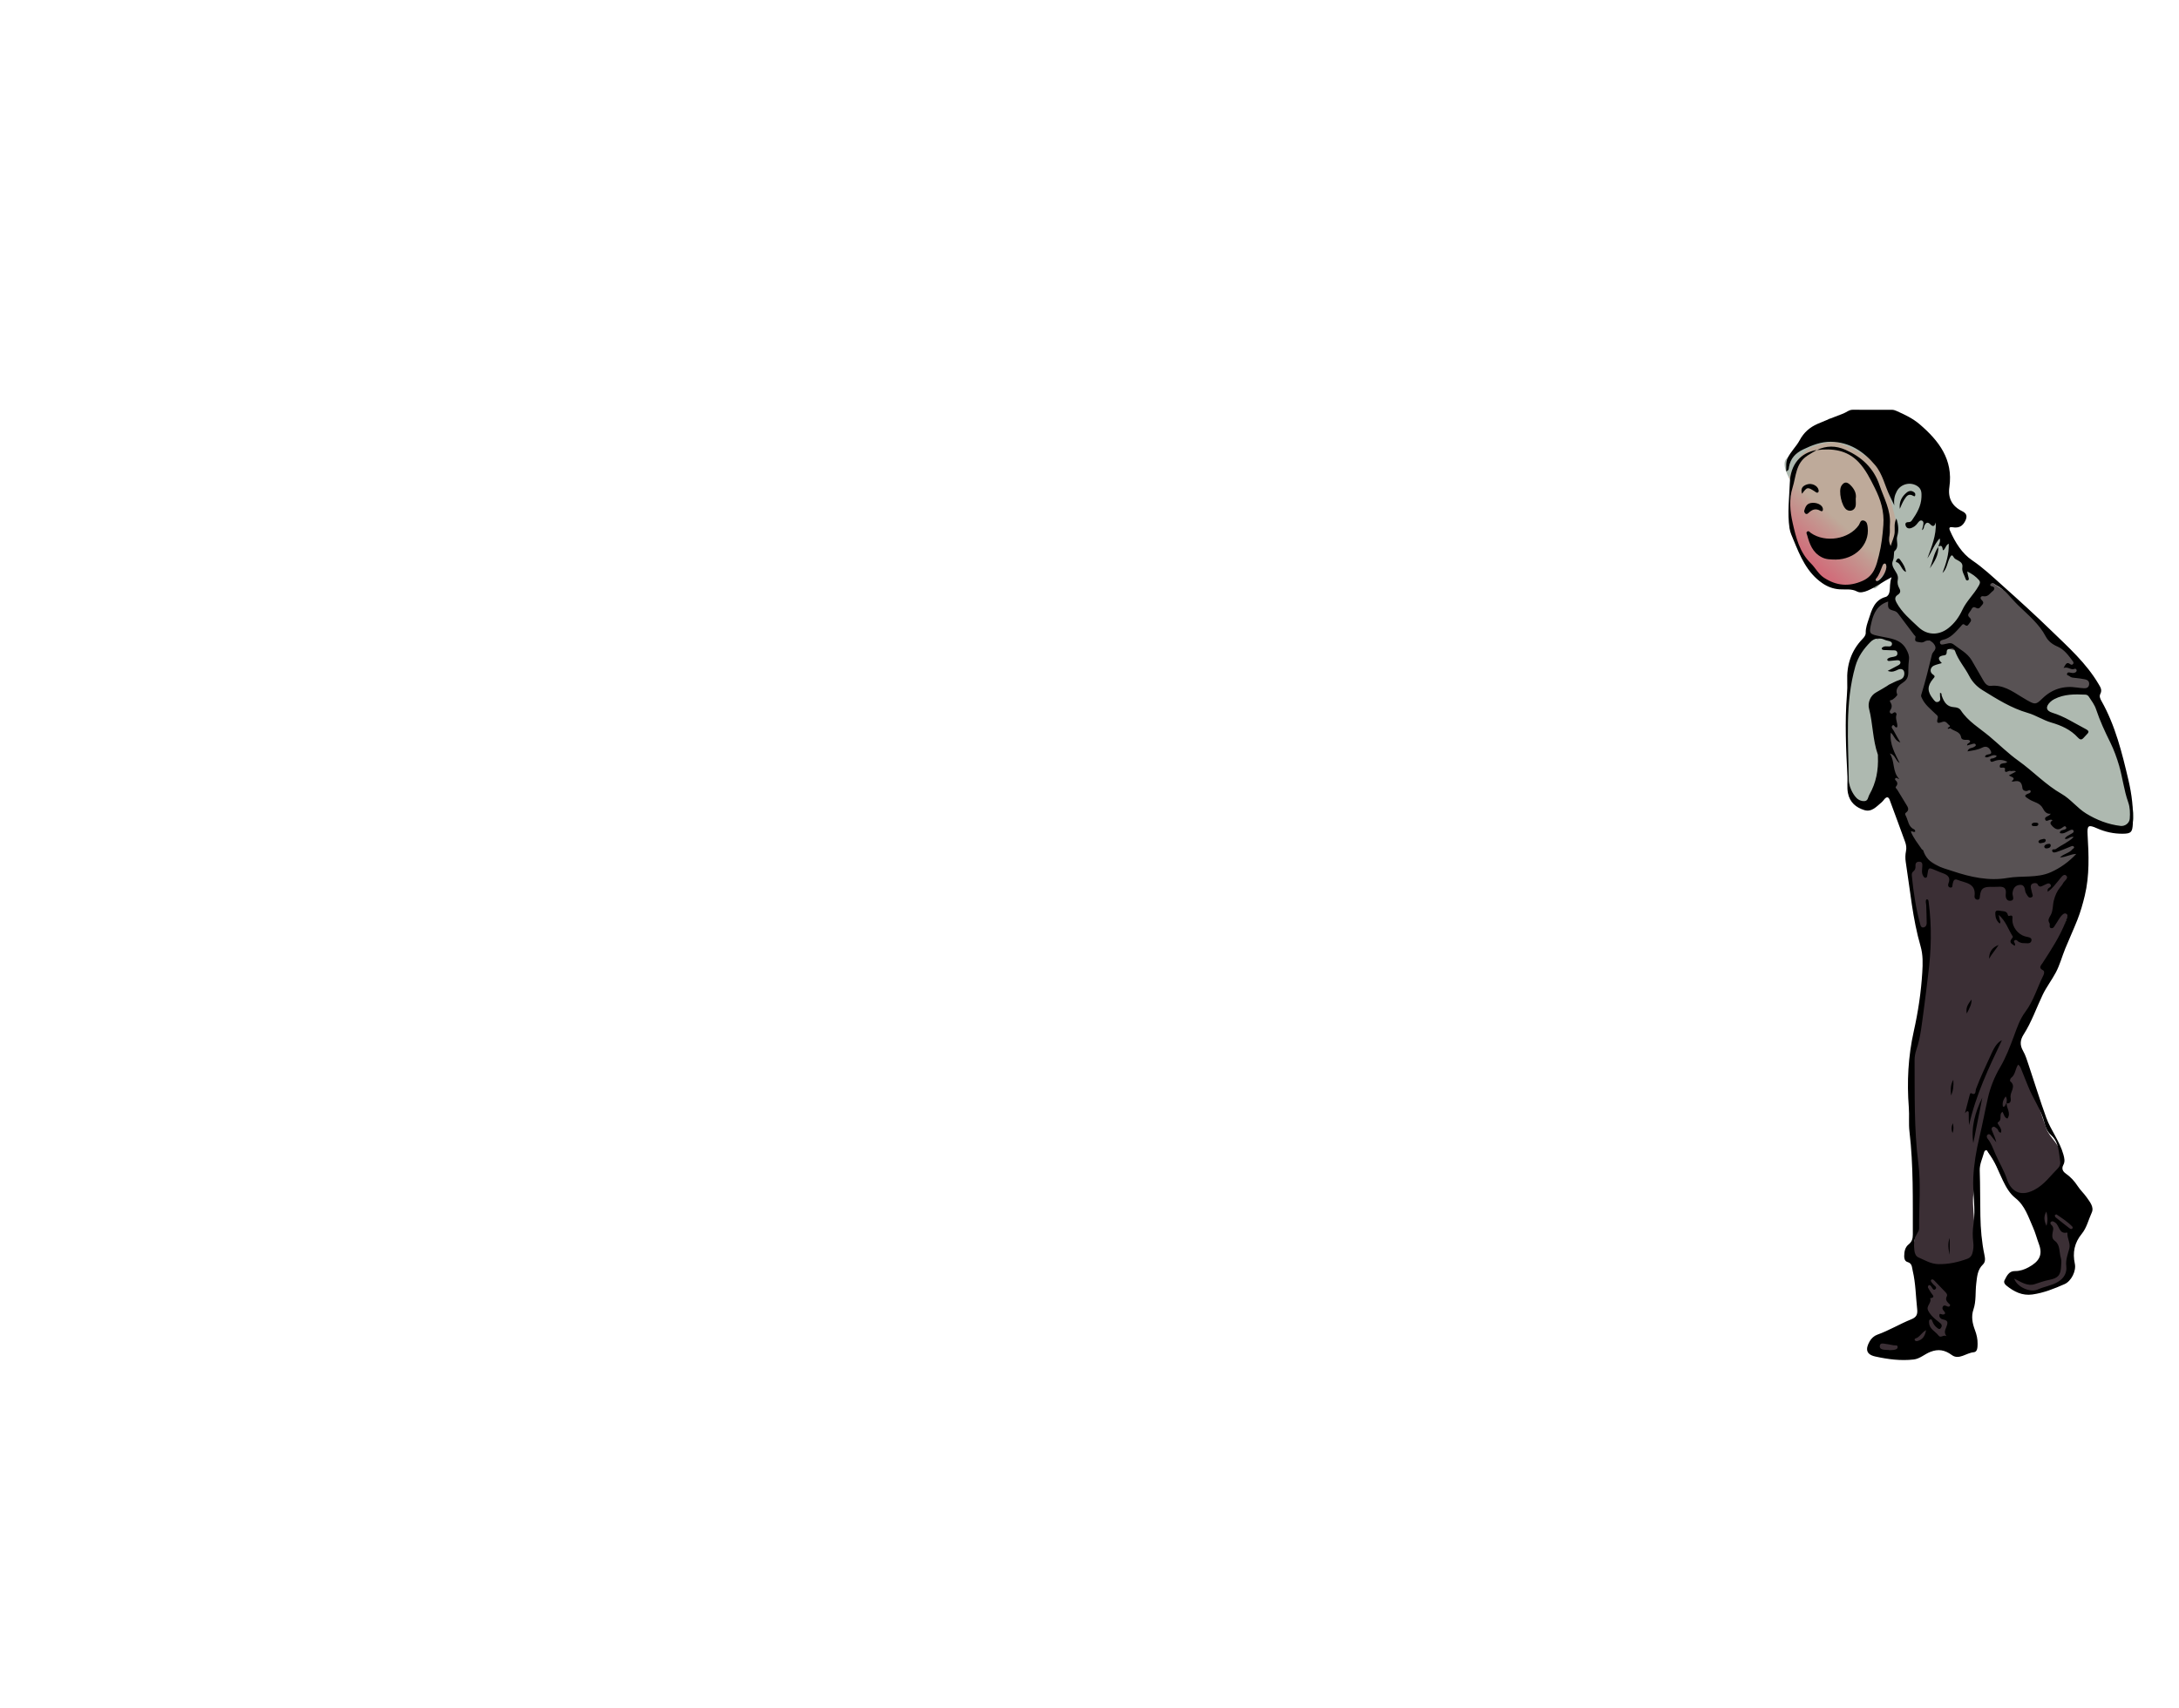 <?xml version="1.0" encoding="UTF-8"?>
<svg id="personnage2" xmlns="http://www.w3.org/2000/svg" xmlns:xlink="http://www.w3.org/1999/xlink" viewBox="0 0 1849.91 1450.57">
  <defs>
    <style>
      .cls-1 {
        fill: url(#Dégradé_sans_nom_6);
      }

      .cls-1, .cls-2, .cls-3, .cls-4, .cls-5 {
        stroke-width: 0px;
      }

      .cls-3 {
        fill: #3b2f35;
      }

      .cls-4 {
        fill: #585254;
      }

      .cls-5 {
        fill: #aeb9b0;
      }
    </style>
    <linearGradient id="Dégradé_sans_nom_6" data-name="Dégradé sans nom 6" x1="1560.39" y1="441.42" x2="1428.41" y2="589.41" gradientUnits="userSpaceOnUse">
      <stop offset="0" stop-color="#beaa9a"/>
      <stop offset=".05" stop-color="#c39991"/>
      <stop offset=".2" stop-color="#d06f7b"/>
      <stop offset=".36" stop-color="#dc4d68"/>
      <stop offset=".51" stop-color="#e4325a"/>
      <stop offset=".67" stop-color="#eb1f50"/>
      <stop offset=".83" stop-color="#ee134a"/>
      <stop offset="1" stop-color="#f01048"/>
    </linearGradient>
  </defs>
  <g>
    <path class="cls-5" d="m1524.48,415.61c-.51-1.52-13.65-19.21-8.09-25.78,5.56-6.57,36.39-34.37,36.39-34.37,0,0,65.21,5.05,72.79,10.11,7.58,5.05,25.78,55.6,25.78,59.14s-1.52,15.67-.51,21.74c1.01,6.07,9.1,17.19,15.67,24.26s16.18,13.14,16.18,18.7-2.02,15.67-8.09,20.22c-6.07,4.55-4.04,9.1-11.12,15.67-7.08,6.57-10.61,13.65-16.68,14.15-6.07.51-18.2-.51-21.23-5.05-3.03-4.55-16.68-23.25-18.7-23.76s2.02-5.56,2.53-9.1c.51-3.54-2.02-8.59-2.02-10.61s-5.05-.51-8.09,2.02-9.1,11.12-9.1,4.04,7.58-54.59,2.02-74.3c-5.56-19.71-67.73-7.08-67.73-7.08Z"/>
    <path class="cls-5" d="m1582.1,543.5c-3.29,3.84-8.59,19.21-10.11,25.78s-4.04,32.35-4.04,34.88,0,36.9.51,43.47c.51,6.57,1.01,22.75,4.55,28.31,3.54,5.56,14.15,14.15,19.71,4.04,5.56-10.11,7.08-11.63,7.08-22.75s3.03-18.2-1.52-31.34c-4.55-13.14-6.57-26.28-6.57-26.28,0,0,8.09-7.58,10.11-10.61s7.58-6.57,10.11-9.1,7.08-1.01,6.07-11.63c-1.01-10.61-1.52-18.7-6.07-20.22s-4.55-3.54-8.09-5.05c-3.54-1.52-18.7-3.03-21.74.51Z"/>
    <path class="cls-5" d="m1649.33,547.04c-1.92,1.92-8.59,13.14-8.59,13.14,0,0-3.54,10.11-4.55,15.16s-7.58,12.64-.51,18.7c7.08,6.07,11.63,16.18,24.77,22.75,13.14,6.57,49.54,35.38,65.21,47.01,15.67,11.63,28.81,22.75,34.37,25.78,5.56,3.03,13.65,5.56,19.71,9.1,6.07,3.54,18.7,11.12,24.26,6.07,5.56-5.05,11.63-5.56,4.04-26.79-7.58-21.23-17.69-59.14-20.22-66.22-2.53-7.08-12.64-27.3-12.64-27.3,0,0-11.12-.51-20.22,1.52-9.1,2.02-16.68,6.07-19.71,9.6-3.03,3.54-4.55,8.59-9.6,9.1-5.05.51-26.28-14.66-31.34-15.67-5.05-1.01-14.15-7.08-17.69-13.65s-11.12-20.72-15.16-23.76c-4.04-3.03-9.1-7.58-12.13-4.55Z"/>
    <path class="cls-4" d="m1681.93,494.97s-15.16,28.81-21.99,34.88c-6.82,6.07-19.71,20.47-25.78,11.37-6.07-9.1-15.16-9.86-17.44-16.68-2.27-6.82-12.13-18.96-13.65-16.68-1.52,2.27-9.86,3.03-11.37,6.82s-4.55,13.65-5.31,19.71c-.76,6.07,7.58,8.34,7.58,8.34,6.82-2.27,14.66,1.52,17.94,5.31,3.29,3.79,4.8,4.55,4.8,12.89s6.07,9.86-.76,16.68c-6.82,6.82-14.41-3.79-16.68,14.41-2.27,18.2,6.82,53.07,7.58,68.24.76,15.16,13.65,59.14,19.71,63.69,6.07,4.55,15.92,18.96,28.05,18.96s62.17,11.37,73.55,6.82c11.37-4.55,32.6-8.34,35.64-17.44,3.03-9.1,6.07-9.1,2.27-20.47-3.79-11.37-21.06-34.25-28.73-39.87-7.67-5.62-32.69-23.06-38.75-30.64-6.07-7.58-28.05-28.81-37.15-32.6-9.1-3.79-26.54-17.44-26.54-19.71s1.26-13.65,1.26-13.65l7.08-20.47,8.34-4.55,12.89,3.03,12.13,21.99,6.82,5.31s18.2,12.13,21.99,12.13,15.42,13.9,20.22,11.88c4.8-2.02,8.59-9.6,16.18-12.64s23.5-4.55,28.05-6.07c4.55-1.52,11.37-5.31,7.58-9.86-3.79-4.55-33.36-37.91-37.91-40.94-4.55-3.03-38.67-34.12-38.67-34.12l-18.2-11.63-.76,5.56Z"/>
    <path class="cls-3" d="m1619,723.2c0,3.79,5.31,41.7,6.82,51.56,1.52,9.86,12.13,30.33,11.37,34.12s-3.79,32.6-5.31,40.19c-1.52,7.58-7.58,41.7-8.34,53.07-.76,11.37.76,61.42.76,65.96s4.55,36.39,3.79,47.77c-.76,11.37-2.27,34.88-2.27,34.88l-3.79,18.2s13.65,23.5,10.61,31.84c-3.03,8.34-3.79,23.5-13.65,26.54-9.86,3.03-28.81,10.61-28.81,15.16s10.61,12.13,25.02,6.07c14.41-6.07,15.92-12.89,25.02-10.61,9.1,2.27,17.44,14.41,22.75,10.61,5.31-3.79,3.79-32.6,3.79-32.6,0,0,10.61-45.49,11.37-50.04.76-4.55-3.79-38.67-3.03-49.28.76-10.61,6.82-47.01,6.82-47.01,0,0,12.89,18.2,14.41,22.75s15.92,24.26,18.2,24.26,12.13,12.13,14.41,18.2c2.27,6.07,12.13,24.26,11.37,32.6-.76,8.34-13.65,18.2-18.96,16.68s-16.68-.76-16.68,3.03,9.1,11.37,15.16,10.61c6.07-.76,25.78-4.55,30.33-8.34,4.55-3.79,6.82-10.61,6.82-18.96s2.27-15.16,7.58-25.78c5.31-10.61,12.89-8.34,3.03-24.26-9.86-15.92-18.2-28.05-18.2-28.05,0,0,.76-3.03,0-12.13-.76-9.1-9.1-13.65-12.13-21.99-3.03-8.34-12.89-38.67-14.41-43.22-1.52-4.55-9.86-22.75-10.61-26.54s21.99-44.73,25.02-54.59,21.99-67.48,21.99-67.48l4.55-34.12s-21.23,10.61-30.33,12.13c-9.1,1.52-39.43,5.31-43.22,6.07-3.79.76-31.84-7.58-31.84-7.58l-31.84-18.96-7.58-.76Z"/>
    <path class="cls-1" d="m1518.92,405.5c-1.52,0,3.03.51,2.02,8.09-1.01,7.58-4.04,36.9,1.01,40.94,5.05,4.04,9.6,27.8,16.18,30.83,6.57,3.03,11.63,13.65,25.27,12.13s17.69-.51,24.77-2.02c7.08-1.52,14.66-11.12,17.19-19.21,2.53-8.09,5.05-25.27,4.55-31.34-.51-6.07-6.57-25.78-10.61-40.44-4.04-14.66-30.83-25.78-37.91-28.31-7.08-2.53-22.15,2.66-24.26,4.04-13.14,8.59-14.66,18.2-14.66,18.2"/>
  </g>
  <g>
    <path class="cls-2" d="m1534.29,387.03c-9.81,6.36-9.45,17.52-12.45,27.02-3.12,9.9-2.14,20.15.07,29.92,2.8,12.35,5.81,24.92,15.42,34.35,3.94,3.87,6.46,9.13,11.15,12.22,10.41,6.83,21.03,7.93,32.86,2.66,9.83-4.38,11.65-13.09,13.79-21.52,2.14-8.41,3.14-17.09,3.79-25.88.85-11.56-2.3-21.51-7.27-31.44-3.92-7.83-7.78-15.71-13.87-22.08-9.76-10.22-22.18-11.72-35.41-10.08,8.08-3.89,16.14-3.91,24.37-.27,13.82,6.12,23.99,15.43,28.97,30.2,3.68,10.92,9.7,21.11,8.76,33.3-.23,2.98.21,6-.3,9.05-.42,2.52-.88,5.23.98,9.15,1.39-4.62,3.08-7.74,3.36-11.46.28-3.7-.77-7.6,1.47-11.87,1.9,5.47,2.07,10.67.73,14.96-1.3,4.15,2.11,8.98-2.34,12.73-.69.59-.21,5.1-1.16,7.47-1.05,2.61-.93,4.46.41,7.01,1.58,3,4.35,5.79,3.55,9.74-.53,2.61,0,5.12,1.28,7.34,1.39,2.42.89,4.1-1.31,5.53-2.72,1.76-2.49,3.94-1.1,6.5,4.58,8.49,11.9,14.56,18.72,20.99,7.52,7.09,17.39,7.07,25.39.77,5.26-4.14,8.99-9.33,11.79-15.37,3.49-7.52,9.78-13.18,13.82-20.36.91-1.62,1.93-3.21.31-5.07-2.62-3-5.74-5.22-9.93-7.28.47,2.25.67,3.73,1.11,5.13.34,1.09.53,2.06-.75,2.46-1.03.32-1.52-.57-1.77-1.36-1-3.2-3.3-6.17-2.75-9.61.52-3.27-1.17-4.55-3.49-5.9-1.4-.81-3-1.23-3.94-2.94-1.24-2.24-2.03-1.74-3.22.55-2.2,4.24-2.39,9.37-6.22,12.98,2.96-7.94,5.65-15.89,5.31-24.92-2.89,1.41-2.51,4.56-4.95,5.69-.45-2.21-.36-5.06-3.84-3.27l.07.07c.16-2.13,2.11-4.07.95-6.96-4.67,5.36-6.71,11.63-10.36,16.95,3.6-9.86,7.69-19.45,7.14-30.58-.98,3.38-2.31,4.08-4.73,1.6-2.41-2.47-3.94-1.08-5.06,1.48-.46,1.04-.09,2.55-1.95,3.54.36-1.36.59-2.15.78-2.95.43-1.82,1.07-4.24-.66-5.09-1.79-.88-3.14,1.22-4.27,2.68-1.27,1.64-2.91,2.85-4.85,3.53-2.2.77-4.15.27-4.88-2.12-.72-2.34.84-2.92,2.83-2.9,1.08,0,1.92-.58,2.53-1.46,4.2-5.99,7.86-12.26,8.1-19.81.1-3.27.23-6.59-3.13-9.03-5.85-4.24-14.41-2.26-17.77,4.06-1.79,3.38-2.77,6.74-2.14,12.01-1.75-3.6-2.77-5.71-3.8-7.83-4.25-8.74-6.07-18.67-12.5-26.32-9.78-11.64-21.76-19.59-37.47-19.82-8.33-.12-15.99,2.86-23.53,6.46-6.63,3.18-10.88,7.69-12.14,14.93-.22,1.26.16,2.75-2.31,3.72.13-4.06-.58-7.61,1.24-11.39,2.67-5.55,7.3-9.7,10.14-15.02,3.48-6.53,8.6-11.02,15.17-13.89,7.22-3.15,14.56-6.03,21.93-8.81,2.64-1,4.73-3.19,7.86-3.17,11.15.08,22.29-.03,33.44.03,1.3,0,2.67.44,3.87.98,6.88,3.08,13.75,6.29,19.52,11.23,16.35,14,28.7,29.94,25.32,53.39-1.36,9.42,2.27,16.32,10.95,20.54,3.57,1.74,4.55,4.1,2.54,8.17-2.38,4.83-5.82,6.23-10.65,5.43-2.75-.46-3.39.42-2.31,2.9,4.32,9.87,10.18,19.35,18.81,25.17,9.24,6.24,17.24,13.82,25.34,21.05,14.13,12.62,28.18,25.4,41.8,38.63,14.54,14.12,29.68,27.58,40.12,45.27,1.5,2.54,3.32,5.06,1.6,8.35-1.15,2.2-.13,4.28.97,6.23,11.78,20.92,17.44,44.06,22.84,67.05,2.81,11.95,4.41,24.55,3.73,37.15-.38,7.02-1.4,8.37-8.53,8.43-7.67.06-14.95-1.52-22-4.66-7.18-3.2-8.34-2.43-7.88,5.32,1.04,17.39,1.73,34.76-2.37,51.86-1.67,6.97-3.65,13.93-6.28,20.59-3.26,8.25-7,16.32-10.36,24.54-2.73,6.67-4.51,13.68-7.94,20.14-3.47,6.53-8,12.36-11.21,19.06-5.35,11.18-9.36,23.03-16.08,33.51-3.09,4.82-3.4,9.05-.51,14.09,2.15,3.75,3.39,8.05,4.78,12.18,4.98,14.79,9.53,29.74,14.85,44.4,3.94,10.86,11.5,20.12,14.61,31.45.83,3.04,1.51,5.77-.09,8.77-1.6,2.99-.63,5.42,2.15,7.35,4.06,2.83,7.34,6.43,10.04,10.58,2.28,3.5,5.47,6.41,7.76,9.73,2.47,3.58,6.34,8.12,4.19,12.76-2.8,6.05-4.21,12.85-8.54,18.13-6.19,7.53-7.87,15.96-5.82,25.37,1.31,6-3,14.75-8.71,17.26-8.78,3.86-17.68,7.45-27.28,8.8-8.65,1.22-15.7-2.36-22.16-7.6-1.45-1.17-2.39-2.77-1.54-4.44,1.9-3.72,3.74-7.92,8.86-7.84,4.25.07,8.16-1.35,11.58-3.22,8.83-4.82,12.28-10.3,8.75-19.7-1.77-4.72-2.99-9.67-5.05-14.25-3.95-8.82-6.75-18.33-14.85-24.76-4.93-3.91-7.89-9.18-10.68-14.93-3.86-7.96-6.76-16.51-12.26-23.64-.58-.75-.62-2.09-1.92-2.07-1.27.01-1.65,1.19-1.89,2.08-1.33,5.01-3.76,9.66-3.58,15.16.43,12.83.3,25.68.54,38.52.21,11.11,1.14,22.17,3.43,33.06.61,2.93,1.02,5.97-1.25,8.14-4.72,4.51-4.98,10.35-5.69,16.2-.9,7.35.07,14.9-2.4,22.09-2.03,5.91-.83,11.81,1.26,17.33,1.48,3.89,2.35,7.72,2.28,11.78-.05,2.85-.03,6.87-3.27,7.14-6.32.52-12.56,6.81-18.57,2.4-6.06-4.45-11.6-5.3-18.23-2.72-4.86,1.88-8.9,5.86-14.14,6.47-10.98,1.29-21.95-.17-32.62-2.52-7.97-1.76-8.49-6.42-4.77-12.94,1.41-2.47,3.78-4.64,6.42-5.58,9.98-3.56,19.04-9.1,28.81-13.04,4.25-1.71,5.62-3.87,5.07-8.74-1.2-10.84-1.25-21.79-3.78-32.51-.75-3.17-.43-6.28-4.47-7.45-2.16-.63-2.8-2.81-2.76-4.96.07-3.78.6-7.46,3.8-10.02,2.73-2.18,3.54-4.82,3.53-8.35-.11-29.2.59-58.41-2.87-87.51-.79-6.68,0-13.53-.53-20.26-1.71-21.83-.59-43.41,4.2-64.83,3.68-16.45,6.21-33.12,7.22-49.96.45-7.43.7-14.82-1.46-22.27-6.78-23.38-8.84-47.65-12.59-71.6-.46-2.95-.4-6.15.21-9.07.6-2.86.16-5.41-.74-7.92-4.28-11.87-8.71-23.69-13.06-35.53-1-2.73-2.45-2.99-4.38-.89-.79.86-1.42,1.91-2.31,2.65-4.36,3.61-8.52,8.76-14.87,6.8-6.97-2.15-12.38-6.49-13.92-14.51-.91-4.74-.18-9.39-.42-14.06-1.2-23.11-2.31-46.22-.44-69.33.31-3.86.44-7.61.27-11.51-.6-13.63,3.29-25.9,12.95-35.91,1.49-1.55,2.8-3.25,2.74-5.22-.11-4.2,1.37-8.02,2.6-11.8,2.54-7.8,4.78-16.05,14.32-18.68,1.85-.51,2.87-2.34,3.24-4.26.74-3.83-.04-7.77,1.85-12.51-7.78,4-13.59,8.58-20.41,11.42-3,1.25-6.4,2.1-8.8.82-5-2.69-10.12-1.54-15.18-1.93-5.33-.4-10.1-2.2-14.49-5.23-13.07-8.99-18.8-22.91-24.48-36.78-1.3-3.18-2.8-6.28-3.35-9.95-1.93-12.87-.19-25.63.26-38.42.56-15.66,8.99-25.6,22.98-27.97-2.73,1.63-5.51,3.17-8.17,4.89Zm168.44,543.98c-2.09,2.95-3.04,5.5-2.28,8.72,2.44.22,1.82-2.28,3.07-2.98-.1,4.36,4.04,8.45.73,13.06-2.69-.75-2.89-3.61-4.16-5.7-3.5,2,.25,6.55-3.86,8.85-1.72.97,4.13,4.95,2.48,8.85-2.39-.22-2.02-2.67-3.4-3.55-1.12-.72-2.1-2.1-3.53-1.28-1.48.85-.92,2.37-.4,3.62,1.27,3.03,2.61,6.03,3.45,9.37-1.41-1.73-2.9-3.41-4.2-5.22-.75-1.04-1.59-2.12-2.81-1.49-1.51.78-1.24,2.57-.45,3.55,3.13,3.89,4.69,8.52,6.62,12.99,3.12,7.21,7.29,13.84,9.81,21.47,2.91,8.81,10.15,15.91,23.18,9.15,8.6-4.46,13.77-12.04,20.23-18.49,1.36-1.36,2.13-3.45,1.88-5.13-1.21-8.12-.98-16.83-7.87-23.01-3.02-2.71-4.62-6.56-5.46-10.05-2.78-11.5-9.94-20.9-14.1-31.69-1.81-4.69-3.84-9.29-5.63-13.99-.61-1.6-1.22-3.06-2.7-4.05-2.52,3.67-2.21,8.56-6.05,11.34-.62.45-1.04,2.5-.72,2.75,5.34,4.2.14,8.76.3,13.08.06,1.67,1.45,6.11-3.4,5.67.01-1.63.88-3.3-.71-5.84Zm35.64-175.66c.42-1.72,4.04-2.13,2.47-4.28-1.47-2.01-3.69-.2-5.49.54-2.03.84-3.98,2.59-5.58-.89-.45-.97-2.75-1.18-4.24-.4-1.4.73-1.61,2.13-1.4,3.52.2,1.33.73,2.61.91,3.93.2,1.48,1.81,3.46-.67,4.29-2.04.68-2.93-1.22-3.81-2.63-.53-.85-1.07-1.8-1.2-2.76-.41-3.13-1.23-5.85-5.18-5.22-3.76.6-5.19,3.37-5.61,6.85-.04.33-.03.68.01,1.01.29,2.2,1.88,5.33-1.84,5.58-3.61.24-4.19-3.28-3.88-5.87.66-5.5-2.2-6.34-6.59-6.01-2.18.17-4.39.02-6.58.05-6.26.1-8.02,1.64-8.79,7.79-.17,1.35-.02,2.99-1.81,3.1-1.84.11-2.96-1.46-2.76-2.98,1.46-11.27-7.91-11.15-14.47-13.86-3.19-1.32-3.58,1.44-4.12,3.54-.31,1.23.21,3.12-1.78,3.02-2.07-.11-2.38-2.1-1.82-3.45,2.19-5.26-.72-7.33-4.99-8.84-2.06-.73-4.06-1.6-6.07-2.45-5.86-2.49-5.88-2.5-6.83,4.01-.15,1.04-.12,2.14-1.36,2.37-1.23.23-1.73-.83-2.24-1.69-1.49-2.53-.77-5.26-.67-7.93.07-1.91.21-3.93-2.56-3.98-2.35-.04-3.4,1.28-3.23,3.53.15,1.99-.29,3.58-1.99,4.85-1.18.88-1.21,2.42-1.08,3.76,1.35,14.08,3.52,28.03,7.28,41.69.35,1.26,1.09,2.22,2.5,1.98,1.99-.34,2.81-1.93,2.8-3.71-.03-5.06-.23-10.13-.4-15.19-.05-1.63-.9-3.28.15-4.89,1.88-.21,1.78,1.22,1.92,2.31,2.77,20.55,2.22,41-.42,61.57-1.29,10-2.33,20.07-3.75,30.06-1.61,11.32-2.52,22.79-6.29,33.74-.97,2.83-1.51,5.96-1.49,8.95.18,29.02-.53,58.05,3.15,86.99,2.35,18.45.47,37.13.7,55.7.02,1.78-.95,3.18-1.82,4.64-2.66,4.43-2.79,9.33-2.19,14.24.28,2.33,1.18,4.85,3.54,5.85,5.47,2.32,10.41,5.55,16.97,5.65,8.64.13,16.63-1.66,24.54-4.57,2.16-.79,3.56-2.36,4.2-4.7.82-2.98,1.14-6.03.75-9.03-.68-5.25-.62-10.46.18-15.64,2.03-13.17-.83-26.31-.19-39.43.57-11.58,2.5-23.03,5.21-34.35,2.65-11.12,4.7-22.38,7.24-33.52,2.1-9.19,5.61-17.88,10.41-26.03,4.86-8.26,8.27-17.22,11.58-26.15,2.68-7.25,5.04-14.5,9.77-20.82,7.02-9.37,10.18-20.73,15.35-31.05.68-1.35,1.03-3.55-.33-4.23-4.24-2.11-1.69-4.17-.31-6.31,7.29-11.28,14.7-22.49,19.56-35.13.48-1.25.82-2.55,1.26-3.81.37-1.05.38-2.06-.64-2.68-1.16-.7-2.18-.32-3.19.57-2.59,2.27-3.93,5.42-5.86,8.16-1.07,1.52-1.83,3.8-3.89,3.44-2.26-.39-.68-3.06-1.45-4.25-1.87-2.91-.1-4.74,1.14-7.07,1.99-3.75,1.49-8.18,2.56-12.27,1.12-4.26,2.66-7.79,5.31-11.08.85-1.05,1.79-2.08,2.37-3.27,1.13-2.33,5.54-4.63,2.47-6.96-2.08-1.58-4.51,2.54-6.28,4.58-2.71,3.14-5.02,6.63-9.15,9.41,0-1.23-.06-1.56.01-1.87Zm-149.53-227.01c-2.43,10.31-2.02,10.02,8.37,12.19,7.86,1.64,16.52,2.17,21.16,10.79,1.51,2.8,2.66,5.33,2.3,8.52-.32,2.85-.57,5.72-.55,8.58.03,4.41.22,8.11-4.62,11.22-2.11,1.36-7.11,4.86-4.78,10.09.38.85-3.72,4.6-5,4.71-1.82.17-1.28,1.09-.72,2.01,1.26,2.07,1.34,4.13.04,6.19-.56.88-1.17,1.77-.34,2.74.82.95,1.77.75,2.65-.01,1.89-1.63,2.95.82,2.78,1.25-1.45,3.75,1.14,7.31.6,10.79-2.26,1.34-2.51-3.09-4.2-1.25-1.42,1.54.59,3.1,1.29,4.49,1.53,3.08,3.35,6.01,5.53,9.85-4.87-1.64-5.23-6.1-8.16-8.34-1.09,9.81,3.62,17.64,7.54,25.79-3.52-2.02-3.62-7.07-8.32-8.14,4.42,6.6,1.95,15.37,7.94,21.6-1.42.09-1.93-1.39-2.97-.73-.71.45-.69,1.25-.2,1.73,1.87,1.81,2.22,3.48.35,5.64-.7.8.69,1.72,1.19,2.55,2.52,4.15,5,8.33,7.57,12.45,1.5,2.4,3.01,4.67-.16,6.98-1.3.95-.48,2.01.05,3.11,1.92,3.99,2.02,9.08,6.99,11.2.46.19.62,1.07.89,1.58-1.33,1.49-2.23-.59-3.81.17,2.19,5.56,5.97,10.16,9.29,15.02.27.39,1.04.53,1.16.92,3.91,12.29,15.45,14.49,25.24,17.75,14.86,4.95,30.46,8.48,46.24,5.73,12.28-2.14,25.21.33,36.9-4.88,8.15-3.63,15.41-8.89,21.6-15.53-4.66.08-8.54,2.74-13.86,2.99,3.44-3.32,7.95-3.64,10.5-6.87.57-.72,2.09-1.01,1.31-2.25-.65-1.05-1.79-.52-2.74-.13-3.9,1.57-7.75,3.27-11.74,4.57-1.17.38-3.53,1.13-3.89-.87-.37-2.06,2.07-.9,3.01-1.57,4.82-3.42,10.44-5.65,15.24-10.19-3.15-1.07-4.72,2.61-7.6,1.38,1.22-2.17,3.43-2.92,5.32-4.03,1.16-.68,2.88-1.43,2.05-2.91-.78-1.38-2.46-.45-3.65.1-2.49,1.17-4.76,3.09-7.88,2.08.07-2.22,1.68-2.34,3.13-2.74,1.12-.31,2.83-.78,2.21-2.13-.85-1.88-2.29-.46-3.3.26-3.13,2.23-5.37,1.73-8.23-1.08-2.29-2.25-2.46-3.44-.05-5.13-2.17-2.07-5.33,2.55-6.28-.98-.62-2.31,3.35-2.23,4.78-4.62-3.7.47-5.5-2.29-6.66-4.54-2.51-4.86-7.68-5.15-11.49-7.65-3.21-2.1-5.88-3.2-.16-5.21.75-.26,1.45-.91,1.28-1.97-1.05-1.42-2.08-.11-3.12.04-1.92.27-3.7-.73-3.87-2.34-.55-5.29-2.51-6.89-7.76-5.68-.29.07-.62-.07-1.5-.18,4.43-3.31-.44-3.56-2.23-5.06,2.43-1.31,4.09-2.21,6.01-3.25-1.94-1.3-3.52.09-4.81-.51-1.48-.69-5.4,3.49-4.46-2.15.02-.12-.51-.35-.79-.5-1.25-.69-4.14,1.11-3.69-1.79.29-1.89,2.78-2.06,4.67-2.24.43-.04.83-.46,1.75-1.01-3.69-1.98-7.08-2.03-10.55-.87-1.41.47-3.33,1.7-3.91-.25-.66-2.2,2-1.47,3.1-2.18.78-.51,2.04-.46,2.24-1.88-3.45-1.95-6.4,2.07-9.63,1.22-.38-1.27.29-1.47.87-1.84,1.46-.94,5.09-.25,4-3.01-1.07-2.71-3.39-5.41-7.47-3.3-3.71,1.92-7.87,2.4-12.49,3.19,1-3.27,3.79-2.6,5.43-3.69.83-.55,2.05-.91,1.48-2.18-.38-.86-1.44-.77-2.27-.56-1.62.41-3.22.91-4.97,1.41-.28-2.11,2.77-1.78,2.54-3.79-1.22-1.55-3.04-.81-4.62-.99-1.46-.16-2.73-.54-3.01-2.15-.88-5.1-6.06-5.09-9.07-7.64-.42-.35-1.42.91-2.33.19-.02-1.23,3.3-1.54,1.35-2.82-1.7-1.12-2.64-3.99-5.89-2.79-4.34,1.59-5,.86-3.92-3.27.52-1.97-.93-2.59-1.99-3.65-4.12-4.1-8.88-7.64-11.39-13.17-.43-.95-.98-1.74-.65-2.78,3.53-11.32,6.34-22.83,9.14-34.35.65-2.68,4.57-4.15,2.3-8.04-2.14-3.66-5.71-4.76-8.34-3.12-2.42,1.5-3.92.68-5.91.46-3.33-.36-2.16-2.5-1.97-4.4.05-.47-.78-1.02-1.19-1.56-4.55-6.03-9.11-12.05-13.63-18.1-.85-1.15-1.96-1.93-3.23-2.29-5.19-1.46-5.62-1.99-5.2-7.96-9.15,2.83-12.36,9.9-14.16,17.53Zm53.07,36.81c-3.27,1.5-3.95,5.55-.97,7.54,2.42,1.62,1.41,2.27.18,3.74-5.06,6.05-5.03,10.86.04,17.11,1.12,1.38,2.17,3.33,4.49,2.35,2.05-.87,1.56-2.7,1.4-4.39-.09-.99-.02-1.99-.02-3.16,1.73.2,1.13,1.48,1.39,2.23,2.23,6.44,4.85,9.56,10.58,9.93,2.32.15,4.45.78,5.73,2.73,6.18,9.42,15.88,15.03,24.23,22.01,8.24,6.9,15.91,14.55,24.64,20.78,12.54,8.95,23.07,20.37,36.67,28.13,7.59,4.33,13.2,11.97,20.86,16.67,8.98,5.5,18.63,9.25,29.16,10.5,3.77.45,7.54-2.32,7.82-6.15.35-4.7.29-9.41-1.33-13.99-3.6-10.17-4.74-20.97-7.8-31.29-1.96-6.6-4.25-13.07-7.31-19.28-4.54-9.17-8.87-18.44-12.1-28.17-1.35-4.08-3.93-7.43-6.25-10.94-.71-1.08-1.75-1.59-2.98-1.65-8.97-.42-17.91-.51-26.2,3.76-1.19.61-2.35,1.38-3.32,2.29-4.35,4.06-4.01,7.63,1.67,9.36,9.81,2.98,18.21,8.55,27.12,13.2,4.59,2.39,4.37,2.91.79,6.49-2.16,2.16-3.3,4.65-6.35,1.3-6.1-6.7-14.1-10.25-22.54-12.7-6.99-2.03-13.09-6.21-19.98-8.19-14.1-4.06-26.24-11.81-38.5-19.37-4.78-2.95-8.67-7.06-11.22-12.03-3.75-7.29-9.41-13.48-12.11-21.36-.47-1.37-1.66-2.3-3.18-1.9-1.51.39-3.72.18-3.79,2.54-.05,1.69-.13,2.97-2.22,3.22-4.79.57-6.09,2.62-1.93,6.61-2.84.87-4.85,1.27-6.66,2.1Zm115.84-1.08c.66.54,1.65.54,2.26-.28.59-.8.26-1.65-.25-2.33-3.71-4.93-7.18-9.98-13.27-12.57-4.03-1.72-7.61-4.43-9.75-8.5-5.62-10.69-14.91-18.19-23.31-26.35-6.11-5.94-11.07-13.27-18.98-17.26-.88-.44-1.63-1.19-2.55-1.51-.83-.29-1.76.1-2.13.95-.48,1.1.33,1.43,1.24,1.63,3.31.71,2.08,3.12.83,4.03-2.41,1.76-3.94,5.14-8.01,4.41-2.14-.39-3.29,1.42-1.49,3.14,1.62,1.54,1.86,2.74.41,4.22-1.41,1.44-2.35,4.16-5.24,2.44-2.48-1.48-3.38.45-4.24,2.04-1.02,1.9-3.85,3.84-1.3,6.12,2.03,1.81,1.52,3.16.23,4.68-1.06,1.24-1.76,3.68-4.27,1.57-1.55-1.3-2.41.4-3.25,1.32-4.43,4.83-8.52,10.06-15.48,11.55-1.23.26-2.72,1.14-2.08,2.88.52,1.42,1.82,1.04,3.04.87,2.77-.4,5.78-2,8.32.04,5.29,4.25,11.58,7.15,15.37,13.43,3.55,5.88,6.76,11.93,10.28,17.8,1.25,2.08,3.2,4.32,6.01,4.01,10.25-1.12,18.01,4.42,26.04,9.34,1.58.97,3.16,1.93,4.77,2.85,6.9,3.93,7.63,3.71,12.99-1.5,8.19-7.95,18.03-11.01,29.35-9.28,2,.31,4.02.49,6.03.6,2.29.13,4.01-.72,4.3-3.25.29-2.51-1.28-3.84-3.41-4.29-2.96-.62-5.98-.98-9-1.29-1.54-.16-3.04-.24-4.2-1.4-.74-.73-2.75-.54-2.08-2.26.55-1.41,1.99-.89,3.12-.68,1.35.25,2.69.43,3.94-.31.77-.46,1.26-1.18.93-2.12-.25-.69-.89-1.18-1.58-.87-3.27,1.47-5.49-2.19-9.44-.72,1.87-3.19,2.68-5.69,5.83-3.12Zm-146.16.84c1.1-.59,2.07-1.42,1.78-2.75-.31-1.4-1.62-1.61-2.84-1.53-2.18.15-4.35.43-6.53.6-.88.07-1.83-.17-1.76-1.23.03-.46.78-1.01,1.32-1.28.74-.36,1.58-.55,2.4-.71,2.12-.44,5.07-.5,4.89-3.28-.22-3.38-3.5-2.33-5.67-2.55-1.84-.19-3.71-.06-5.56-.21-.96-.08-2.28-.24-2.03-1.6.1-.55,1.24-.93,1.92-1.36.13-.08.33-.04.49-.08,2.26-.5,6.11,1.19,6.27-2.2.12-2.57-3.93-2.4-6.1-3.41-4.34-2.02-8.79-1.65-12.2,1.82-5.77,5.86-10.41,12.19-12.81,20.61-8.93,31.41-5.98,63.39-5.63,95.25.06,5.34,1.88,10.59,5.24,15.04,1.8,2.39,3.99,3.97,7.14,4.22,4.19.33,3.82-3.13,5.15-5.48,5.77-10.13,7.75-21.01,7.23-32.49-.02-.51.12-1.06-.04-1.51-4.45-12.64-4.15-26.2-7.49-39.04-1.22-4.69.86-11.02,6.09-13.83,6.6-3.55,12.67-8.15,19.86-10.58,2.35-.79,3.71-2.3,3.98-4.68.41-3.66-1.95-5.53-5.29-4.05-2.47,1.1-4.74,2.6-8.82,1.08,3.56-1.88,6.29-3.31,9-4.76Zm118.16,530.14c5.66-2.58,11.88-3.28,17.31-6.51,5.34-3.18,7.82-7.83,7.16-13.36-.66-5.49,1.28-10.07,2.57-14.98,1.2-4.57-1.89-8.7-1.61-13.21,0-.13-.2-.41-.26-.4-7.02,1.61-6.42-5.92-10.04-8.4-1.16-.79-2.35-1.66-3.61-.7-.96.73-.5,1.97.29,2.64,2.88,2.44.96,5.42.83,8.07-.12,2.5-.06,3.82,2.38,5.68,4.4,3.35,3.3,9.46,4.85,14.3.69,2.15.3,4.69.2,7.04-.33,7.67-2.65,10.14-10.16,11.6-4.23.82-8.29,2.3-12.39,3.63-5.86,1.9-11.28-1.66-17.24-4.78,2.1,7.11,13.63,12.14,19.71,9.37Zm-77.35,31.72c1.76-4.49,1.06-5.56-3.12-6.46-1.52-.33-2.86-1.59-2.84-3.21.02-2.52,1.55-.94,2.75-.91,2.7.06,2.59-1.44,1.07-3.04-1.04-1.1-1.63-2.29-.85-3.62.92-1.57,2.29-.87,3.55-.33.79.34,1.74.64,2.32-.13.88-1.17-.28-1.71-.98-2.38-1.69-1.61-2.82-3.36-1.56-5.79.76-1.47-.03-2.56-1.01-3.58-3.14-3.27-6.26-6.58-9.43-9.83-.68-.7-1.64-1.6-2.59-.84-1.07.85-.13,1.8.45,2.6.2.27.47.49.65.77.99,1.53,4.22,2.85,2.32,4.65-1.83,1.74-2.72-1.39-3.86-2.63-.59-.65-1.38-1.21-2.12-.4-.36.39-.53,1.35-.3,1.81.74,1.5,1.73,2.87,2.59,4.32,1.05,1.77,4.2,3.95-.85,4.6,1.72,3.81-3.51,6.41-1.76,10.23,1.56,3.42,4.19,5.92,7.02,8.25,1.28,1.06,2.66,2,3.85,3.14,1.16,1.11.92,2.48.07,3.66-1.21,1.67-2.33.54-3.39-.28-1.78-1.37-3.01-3.14-3.79-5.25-.33-.89-.61-2.17-1.99-1.65-1.18.45-.89,1.64-.86,2.63.16,5.5,5.35,7.36,8.04,11.01,1.81,2.46,4.26-1.1,6.79.49-2.45-3.04-1.14-5.34-.16-7.85Zm-44.82,19.51c1.51-.2,3.41-.68,3.46-2.31.08-2.29-2.23-1.35-3.5-1.65-2.43-.57-4.92-.88-7.38-1.28-1.85-.3-4.05-.69-4.28,1.91-.21,2.29,1.82,2.93,3.73,3.17,1.32.17,2.66.14,3.99.2,0,.06,0,.11,0,.17,1.33-.06,2.66-.04,3.97-.21Zm-9.29-666.2c-1.66,3.96-2.82,8.16-5.74,11.51-.25.28-.27,1.03-.07,1.36.18.3.86.54,1.24.46,3.67-.84,8.52-9.24,7.68-13.13-.18-.84-.28-1.65-1.33-1.8-.95.16-1.44.83-1.77,1.62Zm146.29,551.67c-.05.58.01,1.45.4,1.76,4.03,3.28,8.12,6.5,12.24,9.67.68.52,1.64.66,2.26-.15.22-.29.21-1.09-.03-1.35-3.96-4.2-8.8-7.25-13.59-10.5-.48.2-1.27.35-1.29.57Zm-118.26,104.74c-.69.2-1.11.89-.69,1.55.49.77,1.42.88,2.24.67,4.29-1.14,6.41-4.07,7.32-9.24-4.01,2.22-5.34,5.97-8.87,7.02Zm111.06-95.59c1.45-4.66.82-8.36-.04-12.12-2.24,3.68-2.21,7.4.04,12.12Z"/>
    <path class="cls-2" d="m1612.89,432.08c1.17-2.72,2.23-5.4,3.83-7.94,1.89-3.01,3.66-5.38,7.54-3.12.63.37,1.4.67,1.64-.13.22-.71.17-1.89-.28-2.34-2.08-2.05-4.53-2.22-6.8-.39-4.38,3.54-6.63,8.12-5.94,13.92Z"/>
    <path class="cls-2" d="m1618.13,485.72c-.53-3.89-2.39-6.89-4.51-9.76-.57-.77-1.07-1.97-2.22-1.67-.65.17-1.23,1.04-1.59,1.73-.84,1.61.85,1.34,1.51,1.82,2.79,2.06,3.13,6.26,6.81,7.87Z"/>
    <path class="cls-2" d="m1645.67,464.16c-3.86,5.58-4.78,12.35-7.31,18.47,3.91-5.58,7.6-11.24,7.24-18.54,0,0,.07.07.07.07Z"/>
    <path class="cls-2" d="m1668.2,945.19c.91-.5,1.07-1.83,2.36-1.58,1.05.2.83,1.32.84,2.13.02,3.19,0,6.39.29,9.69,5.64-25.46,16.72-48.79,27.85-72.06-3.13,1.3-5.85,4.61-8.77,11.13-4.53,10.08-9.47,19.98-13.28,30.39-.45,1.24.26,5.8-4.07,3.37-.64-.36-1.08,1.04-1.28,1.83-1.32,5.04-2.62,10.08-3.93,15.12Z"/>
    <path class="cls-2" d="m1710.36,803.1c1.59-1.84-1.92-3.44.11-4.7,1.62-1.01,2.53,1.2,3.91,1.63.96.3,1.94.82,2.9.78,2.7-.12,6.75,1.31,7.4-2.19.54-2.9-3.39-2.85-5.71-3.56-5.98-1.84-10.44-7.81-10.55-13.84-.03-1.81,1.14-4.88-2.9-3.39-.18.07-.74-.3-.79-.53-.85-4.09-3.73-3.31-6.9-3.94-4.27-.85-3.94,1.29-3.82,3.5.15,2.85,1.33,5.42,3.7,7.37,1.25-1.52.08-2.49-.11-3.56-.17-.96-.38-1.91-.78-3.83,6.23,5.39,8.09,12.43,11.87,18.19.42.63-.12,1.24-.58,1.77-3.05,3.59-.03,4.69,2.24,6.3Z"/>
    <path class="cls-2" d="m1682.94,931.98c-6,12.21-9.72,24.9-7.68,38.7,2.56-12.9,5.12-25.8,7.68-38.7Z"/>
    <path class="cls-2" d="m1696.77,802.42c-5.43,2.01-8.12,5.93-8.07,11.69,2.28-4.18,5.52-7.66,8.07-11.69Z"/>
    <path class="cls-2" d="m1673.78,848.71c-2.34,3.31-5.26,6.35-4.03,11.91,2.13-4.37,4.24-7.71,4.03-11.91Z"/>
    <path class="cls-2" d="m1658.32,916.84c-2.87,5.02-2.2,9.21-1.93,13.35,1.75-3.81,2.34-7.82,1.93-13.35Z"/>
    <path class="cls-2" d="m1655.23,1065.53c0-4.74,0-9.48,0-14.41-1.86,4.86-1.09,9.63,0,14.41Z"/>
    <path class="cls-2" d="m1657.98,953.73c-1.21,2.47-1.6,4.95-.34,8.36,1.3-3.39.72-5.88.34-8.36Z"/>
    <path class="cls-2" d="m1730.54,714.72c.4,1.3,1.37,1.45,2.38,1.19,1.5-.39,3.59-.21,3.83-2.3.13-1.1-1.14-1.53-2.21-1.18-1.47.49-3.38.34-3.99,2.29Z"/>
    <path class="cls-2" d="m1735.51,718.66c.03,1.36.87,1.83,1.98,1.74,1.51-.12,3.1-.37,3.51-2.2.2-.92-.37-1.76-1.34-1.69-1.64.13-3.34.38-4.15,2.14Z"/>
    <path class="cls-2" d="m1724.84,699.87c.01,1.51,1.05,1.6,2.05,1.58,1.27-.02,2.86.4,3.48-1.13.53-1.32-.75-1.72-1.68-1.75-1.4-.05-2.99-.24-3.85,1.29Z"/>
    <path class="cls-2" d="m1558.27,475.16c16.51-.06,29.01-12.51,27.36-27.26-.27-2.4-.53-4.98-3.17-5.82-3.14-.99-3.28,2.27-4.39,3.86-8.37,11.96-28.25,15.28-40.7,6.64-.94-.66-1.65-2.03-2.95-1.28-1.4.8-.46,2.11-.17,3.18,2.06,7.55,4.56,14.61,12.29,18.67,3.91,2.06,7.74,1.89,11.73,2Z"/>
    <path class="cls-2" d="m1575.47,423.43c.79-4.26-1.1-8.29-4.77-11.78-2.93-2.79-5.27-2.46-7.38.85-2.75,4.31.2,17.72,4.49,20.37,3.19,1.97,7.1.21,7.62-3.55.23-1.65.04-3.36.04-5.89Z"/>
    <path class="cls-2" d="m1531.66,433.94c.39,2.32,1.95,3.31,3.51,1.79,3.15-3.06,6.15-4.36,10.32-1.97,1.75,1,2.41-.38,2.04-2.09-.7-3.18-5.52-5.33-10.13-4.54-3.87.66-4.81,3.74-5.73,6.81Z"/>
    <path class="cls-2" d="m1529.86,419.28c4.37-5.88,4.63-5.91,10.8-2.01.8.51,1.62,1.51,2.7.91.84-.47.69-1.51.51-2.31-.8-3.46-5.58-5.77-9.45-4.62-4.44,1.32-5.84,3.79-4.56,8.03Z"/>
  </g>
</svg>